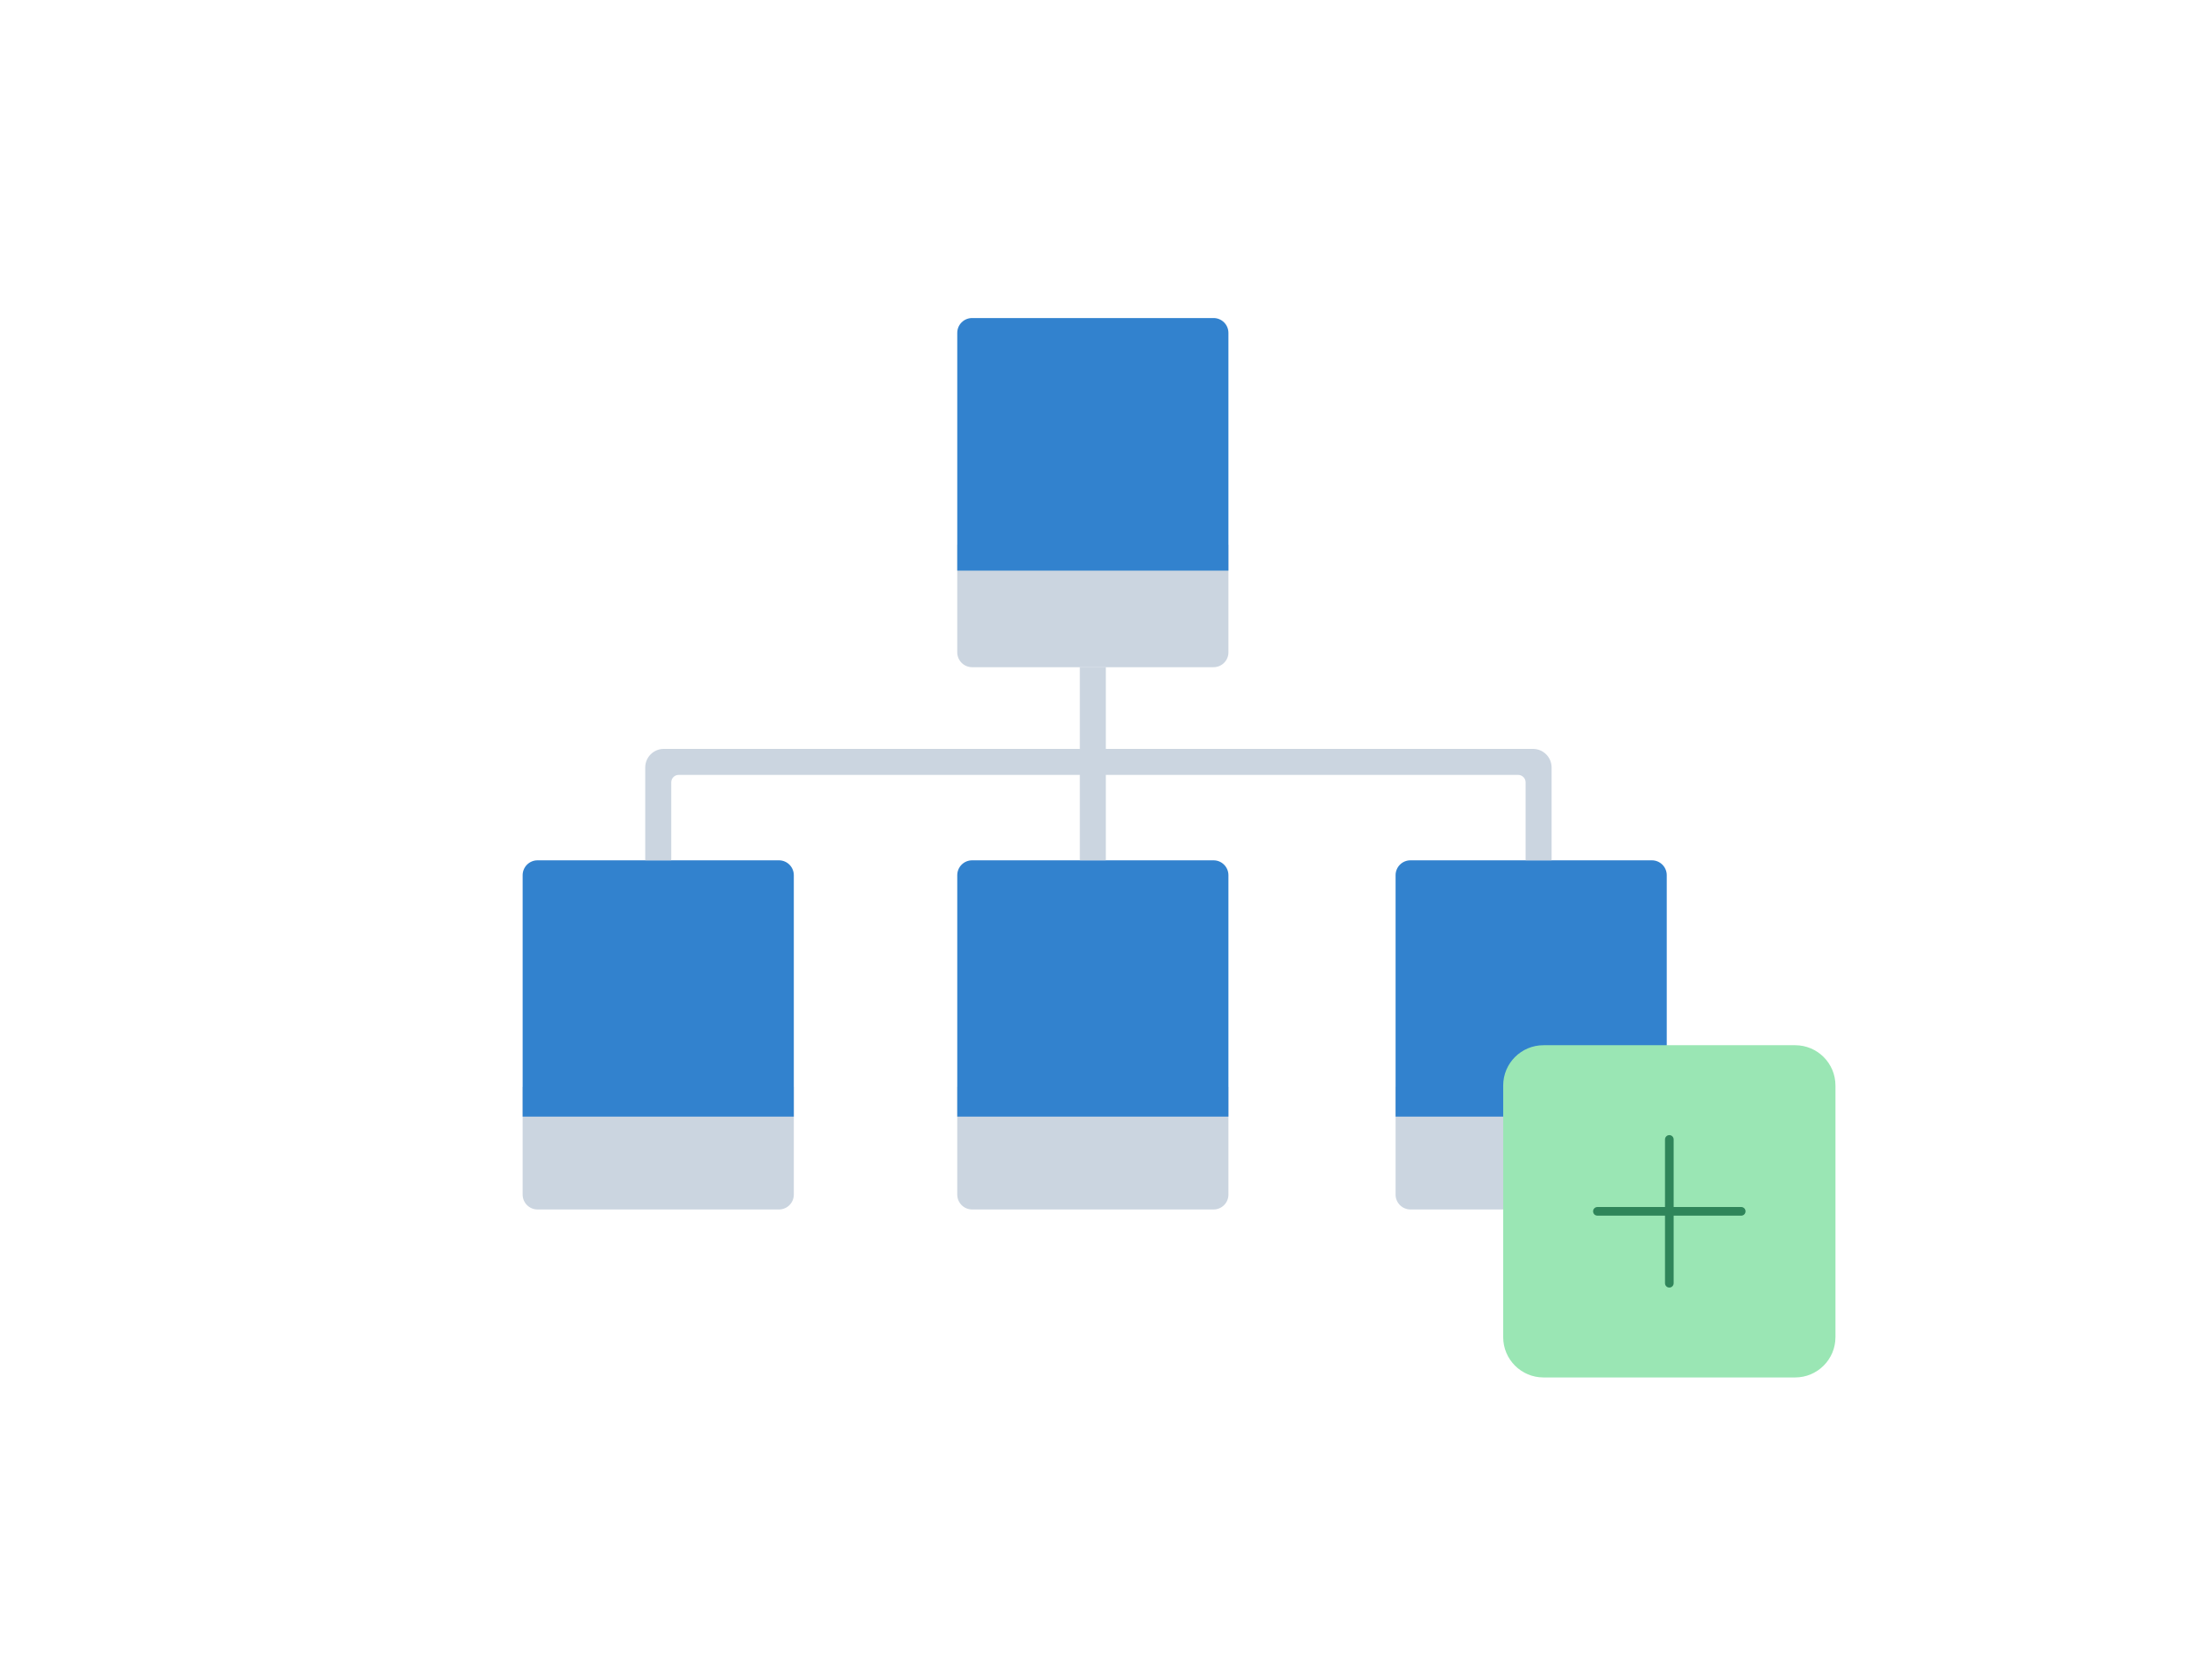 <svg width="507" height="389" viewBox="0 0 507 389" fill="none" xmlns="http://www.w3.org/2000/svg">
<path d="M221.611 126.095H284.389V151.036C284.389 152.934 282.852 154.473 280.946 154.473H225.054C223.153 154.473 221.611 152.927 221.611 151.036V126.095Z" fill="#CBD5E0"/>
<path d="M120.996 251.649H183.773V276.59C183.773 278.489 182.237 280.028 180.331 280.028H124.438C122.537 280.028 120.996 278.482 120.996 276.59V251.649Z" fill="#CBD5E0"/>
<path d="M221.611 251.649H284.389V276.59C284.389 278.489 282.852 280.028 280.946 280.028H225.054C223.153 280.028 221.611 278.482 221.611 276.59V251.649Z" fill="#CBD5E0"/>
<path d="M323.087 251.649H385.864V276.59C385.864 278.489 384.328 280.028 382.422 280.028H326.529C324.628 280.028 323.087 278.482 323.087 276.59V251.649Z" fill="#CBD5E0"/>
<path d="M221.611 77.077C221.611 75.177 223.148 73.637 225.054 73.637H280.946C282.847 73.637 284.389 75.171 284.389 77.077V132.114H221.611V77.077ZM120.996 202.638C120.996 200.734 122.532 199.191 124.438 199.191H180.331C182.232 199.191 183.773 200.733 183.773 202.638V258.529H120.996V202.638ZM221.611 202.638C221.611 200.734 223.148 199.191 225.054 199.191H280.946C282.847 199.191 284.389 200.733 284.389 202.638V258.529H221.611V202.638ZM323.087 202.638C323.087 200.734 324.623 199.191 326.529 199.191H382.422C384.323 199.191 385.864 200.733 385.864 202.638V258.529H323.087V202.638Z" fill="#3282CE"/>
<path d="M353.185 199.191V195.636V181.124C353.185 180.182 352.413 179.412 351.46 179.412H157.119C156.171 179.412 155.394 180.183 155.394 181.133V199.191H149.375V177.696C149.375 175.319 151.302 173.393 153.673 173.393H354.907C357.281 173.393 359.205 175.318 359.205 177.699V185.872V199.191H353.185Z" fill="#CBD5E0"/>
<path d="M256.01 154.473H249.99V199.191H256.01V154.473Z" fill="#CBD5E0"/>
<path d="M415.595 243H357.324C352.727 243 349 246.727 349 251.324V309.595C349 314.192 352.727 317.919 357.324 317.919H415.595C420.192 317.919 423.919 314.192 423.919 309.595V251.324C423.919 246.727 420.192 243 415.595 243Z" fill="#9AE6B4" stroke="#9AE6B4" stroke-width="2" stroke-linecap="round" stroke-linejoin="round"/>
<path d="M386.46 263.811V297.108" stroke="#2F855A" stroke-width="2" stroke-linecap="round" stroke-linejoin="round"/>
<path d="M369.811 280.46H403.108" stroke="#2F855A" stroke-width="2" stroke-linecap="round" stroke-linejoin="round"/>
</svg>
